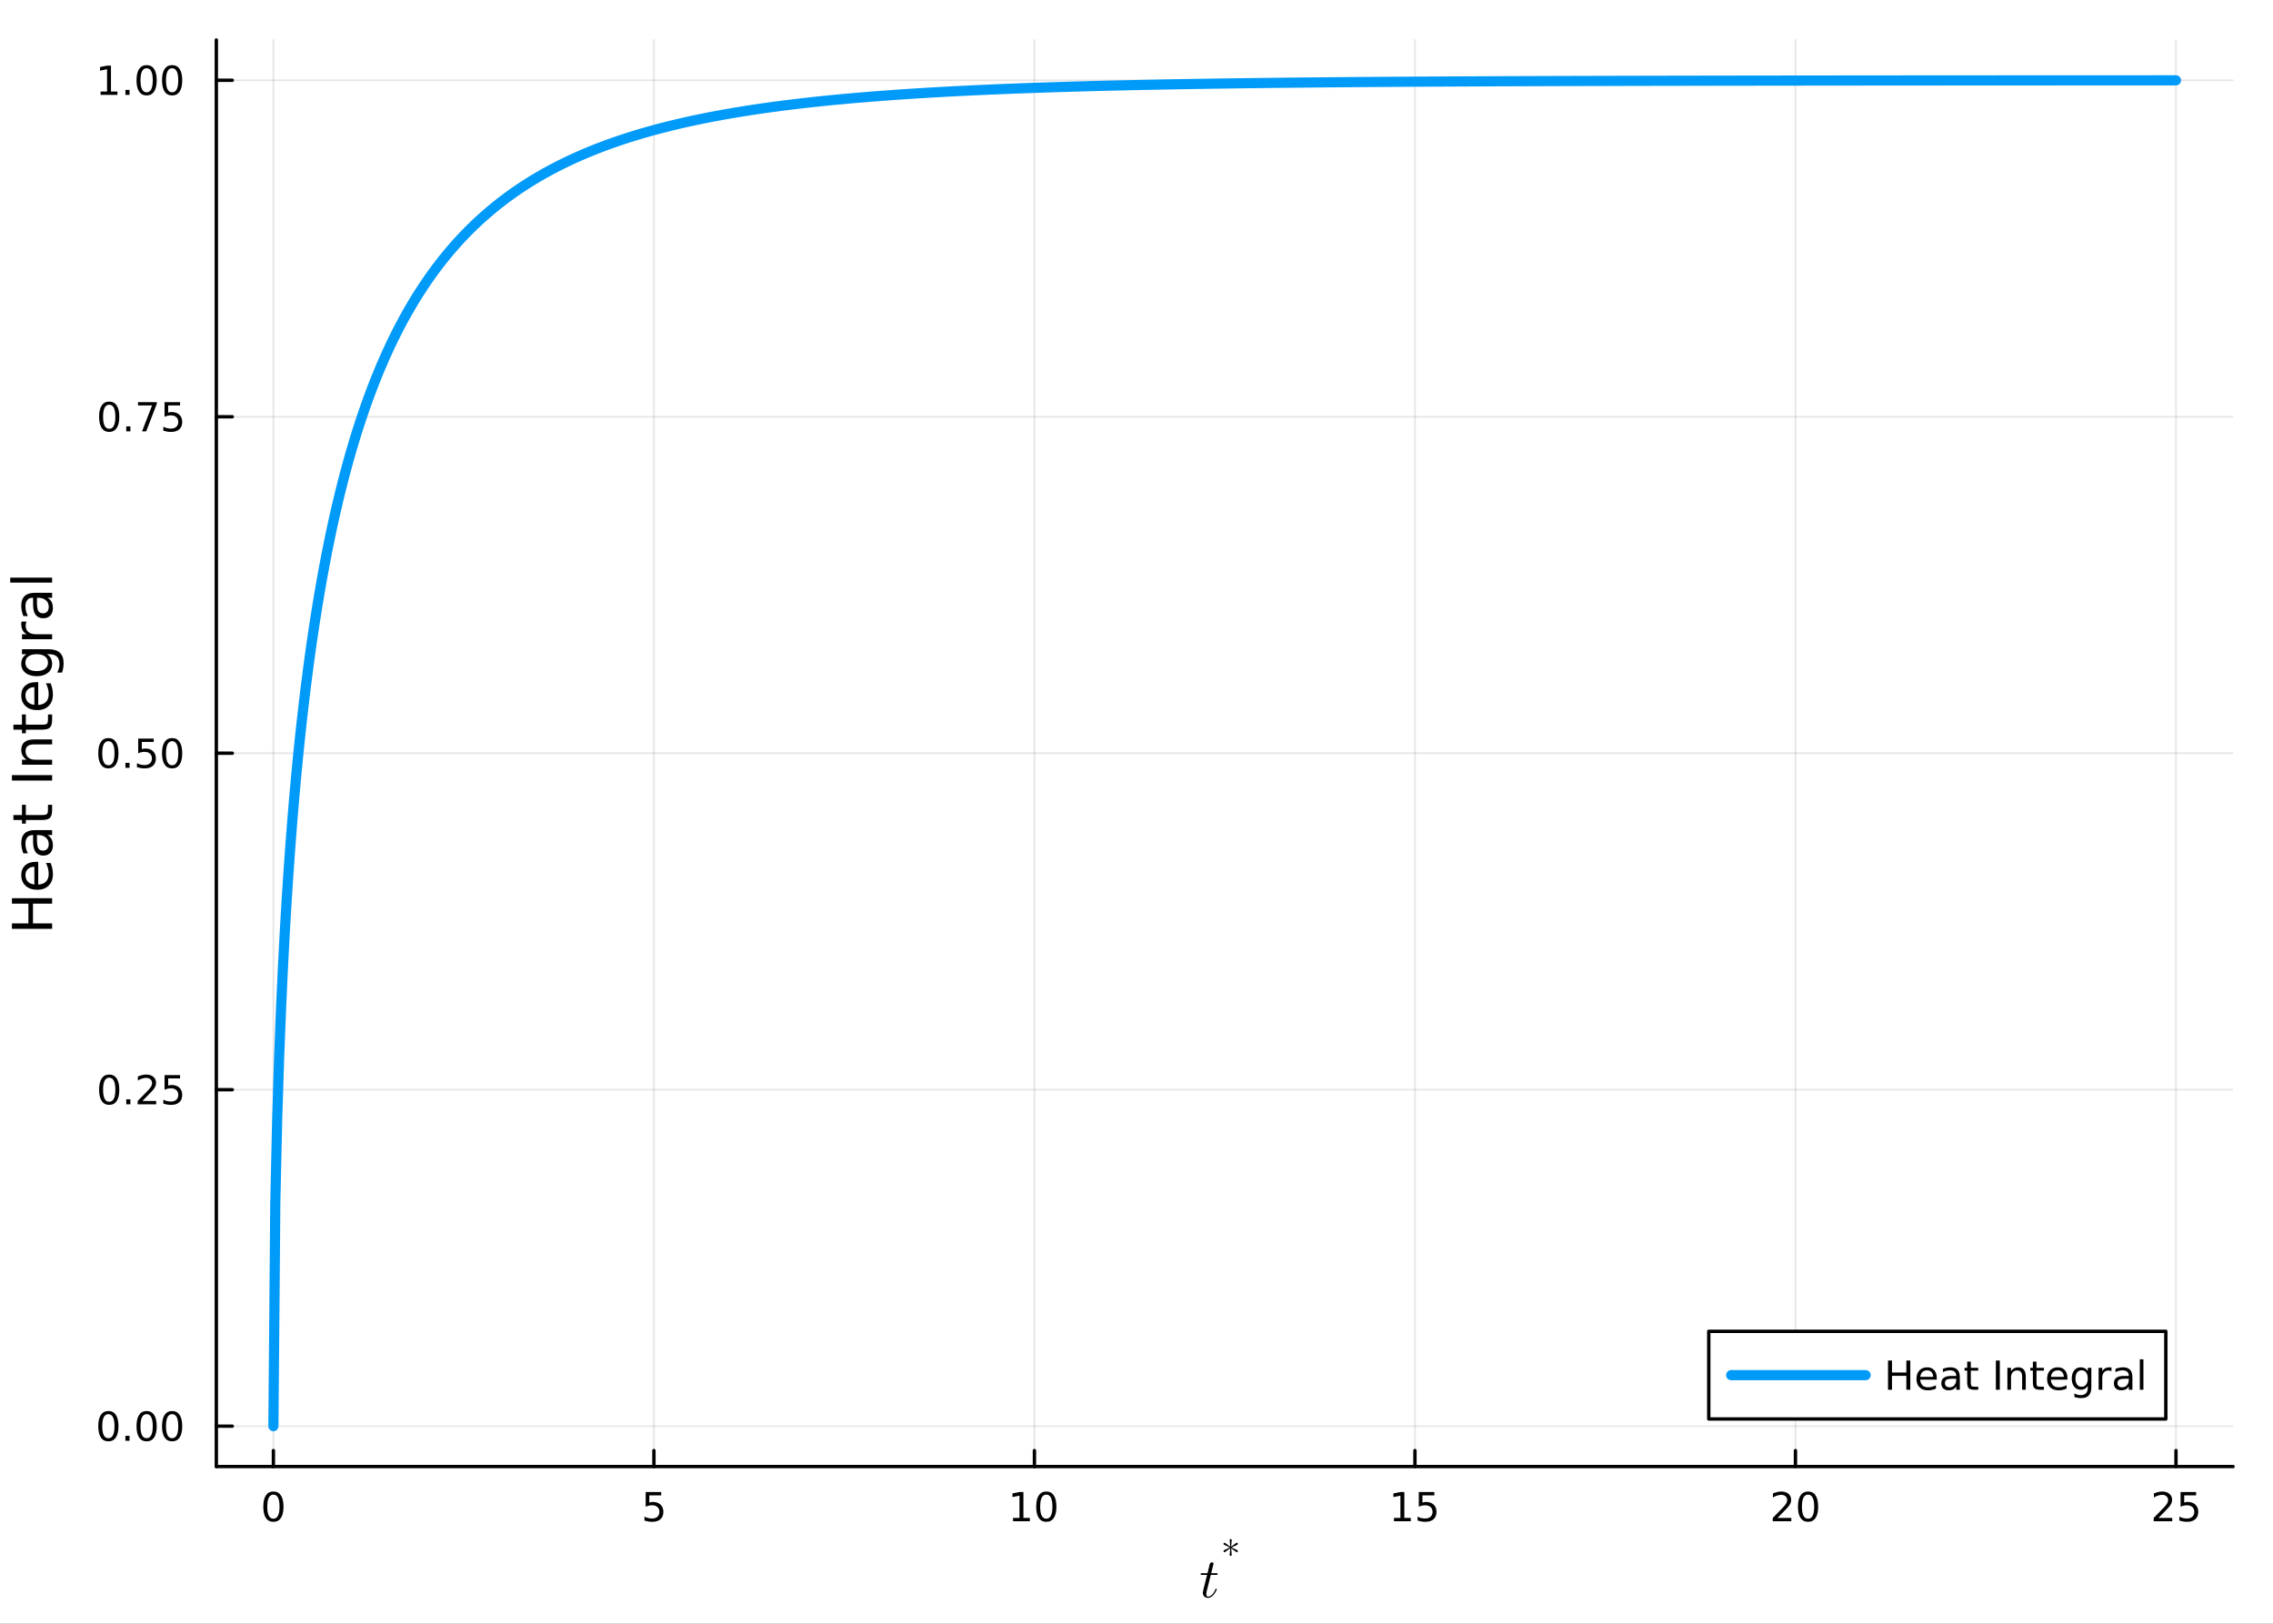 <?xml version="1.0" encoding="utf-8"?>
<svg xmlns="http://www.w3.org/2000/svg" xmlns:xlink="http://www.w3.org/1999/xlink" width="672" height="480" viewBox="0 0 2688 1920">
<rect x="0" y="0" width="2688" height="1920" fill="#333333" stroke="none"/>
<defs>
  <clipPath id="clip690">
    <rect x="0" y="0" width="2688" height="1920"/>
  </clipPath>
</defs>
<path clip-path="url(#clip690)" d="M0 1920 L2688 1920 L2688 0 L0 0  Z" fill="#ffffff" fill-rule="evenodd" fill-opacity="1"/>
<defs>
  <clipPath id="clip691">
    <rect x="537" y="0" width="1883" height="1883"/>
  </clipPath>
</defs>
<defs>
  <clipPath id="clip692">
    <rect x="256" y="127" width="2386" height="1596"/>
  </clipPath>
</defs>
<path clip-path="url(#clip690)" d="M255.816 1734.12 L2640.76 1734.12 L2640.76 47.244 L255.816 47.244  Z" fill="#ffffff" fill-rule="evenodd" fill-opacity="1"/>
<defs>
  <clipPath id="clip693">
    <rect x="255" y="47" width="2386" height="1688"/>
  </clipPath>
</defs>
<polyline clip-path="url(#clip693)" style="stroke:#000000; stroke-linecap:round; stroke-linejoin:round; stroke-width:2; stroke-opacity:0.1; fill:none" points="323.315,1734.12 323.315,47.244 "/>
<polyline clip-path="url(#clip693)" style="stroke:#000000; stroke-linecap:round; stroke-linejoin:round; stroke-width:2; stroke-opacity:0.1; fill:none" points="773.303,1734.12 773.303,47.244 "/>
<polyline clip-path="url(#clip693)" style="stroke:#000000; stroke-linecap:round; stroke-linejoin:round; stroke-width:2; stroke-opacity:0.1; fill:none" points="1223.29,1734.12 1223.29,47.244 "/>
<polyline clip-path="url(#clip693)" style="stroke:#000000; stroke-linecap:round; stroke-linejoin:round; stroke-width:2; stroke-opacity:0.1; fill:none" points="1673.28,1734.12 1673.28,47.244 "/>
<polyline clip-path="url(#clip693)" style="stroke:#000000; stroke-linecap:round; stroke-linejoin:round; stroke-width:2; stroke-opacity:0.1; fill:none" points="2123.27,1734.12 2123.27,47.244 "/>
<polyline clip-path="url(#clip693)" style="stroke:#000000; stroke-linecap:round; stroke-linejoin:round; stroke-width:2; stroke-opacity:0.1; fill:none" points="2573.26,1734.12 2573.26,47.244 "/>
<polyline clip-path="url(#clip690)" style="stroke:#000000; stroke-linecap:round; stroke-linejoin:round; stroke-width:4; stroke-opacity:1; fill:none" points="255.816,1734.12 2640.76,1734.12 "/>
<polyline clip-path="url(#clip690)" style="stroke:#000000; stroke-linecap:round; stroke-linejoin:round; stroke-width:4; stroke-opacity:1; fill:none" points="323.315,1734.12 323.315,1715.22 "/>
<polyline clip-path="url(#clip690)" style="stroke:#000000; stroke-linecap:round; stroke-linejoin:round; stroke-width:4; stroke-opacity:1; fill:none" points="773.303,1734.12 773.303,1715.22 "/>
<polyline clip-path="url(#clip690)" style="stroke:#000000; stroke-linecap:round; stroke-linejoin:round; stroke-width:4; stroke-opacity:1; fill:none" points="1223.29,1734.12 1223.29,1715.22 "/>
<polyline clip-path="url(#clip690)" style="stroke:#000000; stroke-linecap:round; stroke-linejoin:round; stroke-width:4; stroke-opacity:1; fill:none" points="1673.28,1734.12 1673.28,1715.22 "/>
<polyline clip-path="url(#clip690)" style="stroke:#000000; stroke-linecap:round; stroke-linejoin:round; stroke-width:4; stroke-opacity:1; fill:none" points="2123.27,1734.12 2123.27,1715.22 "/>
<polyline clip-path="url(#clip690)" style="stroke:#000000; stroke-linecap:round; stroke-linejoin:round; stroke-width:4; stroke-opacity:1; fill:none" points="2573.26,1734.12 2573.26,1715.22 "/>
<path clip-path="url(#clip690)" d="M323.315 1767.34 Q319.704 1767.34 317.875 1770.9 Q316.069 1774.45 316.069 1781.58 Q316.069 1788.68 317.875 1792.25 Q319.704 1795.79 323.315 1795.79 Q326.949 1795.79 328.754 1792.25 Q330.583 1788.68 330.583 1781.58 Q330.583 1774.45 328.754 1770.9 Q326.949 1767.34 323.315 1767.34 M323.315 1763.64 Q329.125 1763.64 332.18 1768.24 Q335.259 1772.83 335.259 1781.58 Q335.259 1790.3 332.18 1794.91 Q329.125 1799.49 323.315 1799.49 Q317.504 1799.49 314.426 1794.91 Q311.37 1790.3 311.37 1781.58 Q311.37 1772.83 314.426 1768.24 Q317.504 1763.64 323.315 1763.64 Z" fill="#000000" fill-rule="evenodd" fill-opacity="1" /><path clip-path="url(#clip690)" d="M763.581 1764.26 L781.937 1764.26 L781.937 1768.2 L767.863 1768.2 L767.863 1776.67 Q768.882 1776.32 769.9 1776.16 Q770.919 1775.97 771.937 1775.97 Q777.724 1775.97 781.104 1779.15 Q784.484 1782.32 784.484 1787.73 Q784.484 1793.31 781.012 1796.41 Q777.539 1799.49 771.22 1799.49 Q769.044 1799.49 766.775 1799.12 Q764.53 1798.75 762.123 1798.01 L762.123 1793.31 Q764.206 1794.45 766.428 1795 Q768.65 1795.56 771.127 1795.56 Q775.132 1795.56 777.47 1793.45 Q779.808 1791.34 779.808 1787.73 Q779.808 1784.12 777.47 1782.02 Q775.132 1779.91 771.127 1779.91 Q769.252 1779.91 767.377 1780.33 Q765.525 1780.74 763.581 1781.62 L763.581 1764.26 Z" fill="#000000" fill-rule="evenodd" fill-opacity="1" /><path clip-path="url(#clip690)" d="M1197.98 1794.89 L1205.62 1794.89 L1205.62 1768.52 L1197.31 1770.19 L1197.31 1765.93 L1205.57 1764.26 L1210.25 1764.26 L1210.25 1794.89 L1217.89 1794.89 L1217.89 1798.82 L1197.98 1798.82 L1197.98 1794.89 Z" fill="#000000" fill-rule="evenodd" fill-opacity="1" /><path clip-path="url(#clip690)" d="M1237.33 1767.34 Q1233.72 1767.34 1231.89 1770.9 Q1230.09 1774.45 1230.09 1781.58 Q1230.09 1788.68 1231.89 1792.25 Q1233.72 1795.79 1237.33 1795.79 Q1240.97 1795.79 1242.77 1792.25 Q1244.6 1788.68 1244.6 1781.58 Q1244.6 1774.45 1242.77 1770.9 Q1240.97 1767.34 1237.33 1767.34 M1237.33 1763.64 Q1243.14 1763.64 1246.2 1768.24 Q1249.28 1772.83 1249.28 1781.58 Q1249.28 1790.3 1246.2 1794.91 Q1243.14 1799.49 1237.33 1799.49 Q1231.52 1799.49 1228.44 1794.91 Q1225.39 1790.3 1225.39 1781.58 Q1225.39 1772.83 1228.44 1768.24 Q1231.52 1763.64 1237.33 1763.64 Z" fill="#000000" fill-rule="evenodd" fill-opacity="1" /><path clip-path="url(#clip690)" d="M1648.47 1794.89 L1656.1 1794.89 L1656.1 1768.52 L1647.79 1770.19 L1647.79 1765.93 L1656.06 1764.26 L1660.73 1764.26 L1660.73 1794.89 L1668.37 1794.89 L1668.37 1798.82 L1648.47 1798.82 L1648.47 1794.89 Z" fill="#000000" fill-rule="evenodd" fill-opacity="1" /><path clip-path="url(#clip690)" d="M1677.86 1764.26 L1696.22 1764.26 L1696.22 1768.2 L1682.15 1768.2 L1682.15 1776.67 Q1683.16 1776.32 1684.18 1776.16 Q1685.2 1775.97 1686.22 1775.97 Q1692.01 1775.97 1695.39 1779.15 Q1698.77 1782.32 1698.77 1787.73 Q1698.77 1793.31 1695.29 1796.41 Q1691.82 1799.49 1685.5 1799.49 Q1683.33 1799.49 1681.06 1799.12 Q1678.81 1798.75 1676.41 1798.01 L1676.41 1793.31 Q1678.49 1794.45 1680.71 1795 Q1682.93 1795.56 1685.41 1795.56 Q1689.41 1795.56 1691.75 1793.45 Q1694.09 1791.34 1694.09 1787.73 Q1694.09 1784.12 1691.75 1782.02 Q1689.41 1779.91 1685.41 1779.91 Q1683.53 1779.91 1681.66 1780.33 Q1679.81 1780.74 1677.86 1781.62 L1677.86 1764.26 Z" fill="#000000" fill-rule="evenodd" fill-opacity="1" /><path clip-path="url(#clip690)" d="M2102.04 1794.89 L2118.36 1794.89 L2118.36 1798.82 L2096.42 1798.82 L2096.42 1794.89 Q2099.08 1792.13 2103.66 1787.5 Q2108.27 1782.85 2109.45 1781.51 Q2111.7 1778.98 2112.57 1777.25 Q2113.48 1775.49 2113.48 1773.8 Q2113.48 1771.04 2111.53 1769.31 Q2109.61 1767.57 2106.51 1767.57 Q2104.31 1767.57 2101.86 1768.34 Q2099.43 1769.1 2096.65 1770.65 L2096.65 1765.93 Q2099.47 1764.79 2101.93 1764.21 Q2104.38 1763.64 2106.42 1763.64 Q2111.79 1763.64 2114.98 1766.32 Q2118.18 1769.01 2118.18 1773.5 Q2118.18 1775.63 2117.37 1777.55 Q2116.58 1779.45 2114.47 1782.04 Q2113.89 1782.71 2110.79 1785.93 Q2107.69 1789.12 2102.04 1794.89 Z" fill="#000000" fill-rule="evenodd" fill-opacity="1" /><path clip-path="url(#clip690)" d="M2138.18 1767.34 Q2134.57 1767.34 2132.74 1770.9 Q2130.93 1774.45 2130.93 1781.58 Q2130.93 1788.68 2132.74 1792.25 Q2134.57 1795.79 2138.18 1795.79 Q2141.81 1795.79 2143.62 1792.25 Q2145.44 1788.68 2145.44 1781.58 Q2145.44 1774.45 2143.62 1770.9 Q2141.81 1767.34 2138.18 1767.34 M2138.18 1763.64 Q2143.99 1763.64 2147.04 1768.24 Q2150.12 1772.83 2150.12 1781.58 Q2150.12 1790.3 2147.04 1794.91 Q2143.99 1799.49 2138.18 1799.49 Q2132.37 1799.49 2129.29 1794.91 Q2126.23 1790.3 2126.23 1781.58 Q2126.23 1772.83 2129.29 1768.24 Q2132.37 1763.64 2138.18 1763.64 Z" fill="#000000" fill-rule="evenodd" fill-opacity="1" /><path clip-path="url(#clip690)" d="M2552.53 1794.89 L2568.85 1794.89 L2568.85 1798.82 L2546.9 1798.82 L2546.9 1794.89 Q2549.57 1792.13 2554.15 1787.5 Q2558.76 1782.85 2559.94 1781.51 Q2562.18 1778.98 2563.06 1777.25 Q2563.96 1775.49 2563.96 1773.8 Q2563.96 1771.04 2562.02 1769.31 Q2560.1 1767.57 2557 1767.57 Q2554.8 1767.57 2552.34 1768.34 Q2549.91 1769.1 2547.14 1770.65 L2547.14 1765.93 Q2549.96 1764.79 2552.41 1764.21 Q2554.87 1763.64 2556.9 1763.64 Q2562.27 1763.64 2565.47 1766.32 Q2568.66 1769.01 2568.66 1773.5 Q2568.66 1775.63 2567.85 1777.55 Q2567.07 1779.45 2564.96 1782.04 Q2564.38 1782.71 2561.28 1785.93 Q2558.18 1789.12 2552.53 1794.89 Z" fill="#000000" fill-rule="evenodd" fill-opacity="1" /><path clip-path="url(#clip690)" d="M2578.71 1764.26 L2597.07 1764.26 L2597.07 1768.2 L2582.99 1768.2 L2582.99 1776.67 Q2584.01 1776.32 2585.03 1776.16 Q2586.05 1775.97 2587.07 1775.97 Q2592.85 1775.97 2596.23 1779.15 Q2599.61 1782.32 2599.61 1787.73 Q2599.61 1793.31 2596.14 1796.41 Q2592.67 1799.49 2586.35 1799.49 Q2584.17 1799.49 2581.9 1799.12 Q2579.66 1798.75 2577.25 1798.01 L2577.25 1793.31 Q2579.33 1794.45 2581.56 1795 Q2583.78 1795.56 2586.26 1795.56 Q2590.26 1795.56 2592.6 1793.45 Q2594.94 1791.34 2594.94 1787.73 Q2594.94 1784.12 2592.6 1782.02 Q2590.26 1779.91 2586.26 1779.91 Q2584.38 1779.91 2582.51 1780.33 Q2580.65 1780.74 2578.71 1781.62 L2578.71 1764.26 Z" fill="#000000" fill-rule="evenodd" fill-opacity="1" /><path clip-path="url(#clip690)" d="M1440.04 1860.95 Q1440.04 1861.85 1439.63 1862.08 Q1439.21 1862.27 1438.05 1862.27 L1431.86 1862.27 L1426.97 1881.73 Q1426.58 1883.43 1426.58 1884.88 Q1426.58 1886.49 1427.06 1887.2 Q1427.58 1887.91 1428.64 1887.91 Q1430.74 1887.91 1432.99 1886.01 Q1435.28 1884.11 1437.21 1879.47 Q1437.47 1878.86 1437.6 1878.73 Q1437.76 1878.57 1438.18 1878.57 Q1438.98 1878.57 1438.98 1879.21 Q1438.98 1879.44 1438.53 1880.47 Q1438.11 1881.5 1437.18 1883.01 Q1436.28 1884.53 1435.08 1885.94 Q1433.92 1887.36 1432.15 1888.39 Q1430.38 1889.39 1428.48 1889.39 Q1425.81 1889.39 1424.1 1887.68 Q1422.43 1885.98 1422.43 1883.3 Q1422.43 1882.43 1423.1 1879.66 Q1423.78 1876.86 1427.45 1862.27 L1421.62 1862.27 Q1420.82 1862.27 1420.49 1862.24 Q1420.2 1862.21 1419.98 1862.05 Q1419.79 1861.85 1419.79 1861.47 Q1419.79 1860.86 1420.04 1860.6 Q1420.3 1860.31 1420.62 1860.28 Q1420.98 1860.21 1421.78 1860.21 L1427.97 1860.21 L1430.54 1849.74 Q1430.8 1848.71 1431.44 1848.13 Q1432.12 1847.52 1432.51 1847.46 Q1432.89 1847.36 1433.18 1847.36 Q1434.05 1847.36 1434.57 1847.84 Q1435.08 1848.3 1435.08 1849.13 Q1435.08 1849.58 1432.38 1860.21 L1438.18 1860.21 Q1438.92 1860.21 1439.21 1860.24 Q1439.53 1860.28 1439.79 1860.44 Q1440.04 1860.6 1440.04 1860.95 Z" fill="#000000" fill-rule="evenodd" fill-opacity="1" /><path clip-path="url(#clip690)" d="M1446.88 1834.14 Q1446.88 1833.35 1447.94 1832.83 L1454.37 1829.79 L1447.85 1826.74 Q1446.88 1826.29 1446.88 1825.5 Q1446.88 1825.05 1447.24 1824.65 Q1447.63 1824.22 1448.12 1824.22 Q1448.48 1824.22 1449.14 1824.71 L1454.86 1828.86 Q1454.16 1821.24 1454.19 1821.02 Q1454.19 1820.56 1454.52 1820.23 Q1454.86 1819.87 1455.43 1819.87 Q1455.88 1819.87 1456.24 1820.2 Q1456.62 1820.52 1456.62 1821.02 L1455.94 1828.86 L1461.06 1825.07 Q1462.26 1824.19 1462.68 1824.22 Q1463.2 1824.22 1463.56 1824.62 Q1463.92 1825.03 1463.92 1825.5 Q1463.92 1826.29 1462.87 1826.79 L1456.44 1829.83 L1462.96 1832.9 Q1463.92 1833.35 1463.92 1834.14 Q1463.92 1834.59 1463.54 1835.02 Q1463.18 1835.42 1462.68 1835.42 Q1462.41 1835.42 1461.94 1835.15 Q1461.85 1835.11 1460.88 1834.38 Q1459.91 1833.66 1458.4 1832.56 Q1456.91 1831.45 1455.94 1830.75 Q1456.64 1838.37 1456.62 1838.6 Q1456.62 1839.05 1456.28 1839.41 Q1455.94 1839.77 1455.38 1839.77 Q1454.93 1839.77 1454.55 1839.46 Q1454.19 1839.12 1454.19 1838.6 L1454.86 1830.75 L1448.41 1835.42 Q1447.72 1835.42 1447.33 1835.08 Q1446.97 1834.72 1446.93 1834.52 Q1446.88 1834.32 1446.88 1834.14 Z" fill="#000000" fill-rule="evenodd" fill-opacity="1" /><polyline clip-path="url(#clip693)" style="stroke:#000000; stroke-linecap:round; stroke-linejoin:round; stroke-width:2; stroke-opacity:0.1; fill:none" points="255.816,1686.38 2640.76,1686.38 "/>
<polyline clip-path="url(#clip693)" style="stroke:#000000; stroke-linecap:round; stroke-linejoin:round; stroke-width:2; stroke-opacity:0.1; fill:none" points="255.816,1288.51 2640.76,1288.51 "/>
<polyline clip-path="url(#clip693)" style="stroke:#000000; stroke-linecap:round; stroke-linejoin:round; stroke-width:2; stroke-opacity:0.1; fill:none" points="255.816,890.642 2640.76,890.642 "/>
<polyline clip-path="url(#clip693)" style="stroke:#000000; stroke-linecap:round; stroke-linejoin:round; stroke-width:2; stroke-opacity:0.1; fill:none" points="255.816,492.776 2640.76,492.776 "/>
<polyline clip-path="url(#clip693)" style="stroke:#000000; stroke-linecap:round; stroke-linejoin:round; stroke-width:2; stroke-opacity:0.1; fill:none" points="255.816,94.909 2640.76,94.909 "/>
<polyline clip-path="url(#clip690)" style="stroke:#000000; stroke-linecap:round; stroke-linejoin:round; stroke-width:4; stroke-opacity:1; fill:none" points="255.816,1734.12 255.816,47.244 "/>
<polyline clip-path="url(#clip690)" style="stroke:#000000; stroke-linecap:round; stroke-linejoin:round; stroke-width:4; stroke-opacity:1; fill:none" points="255.816,1686.38 274.714,1686.38 "/>
<polyline clip-path="url(#clip690)" style="stroke:#000000; stroke-linecap:round; stroke-linejoin:round; stroke-width:4; stroke-opacity:1; fill:none" points="255.816,1288.51 274.714,1288.51 "/>
<polyline clip-path="url(#clip690)" style="stroke:#000000; stroke-linecap:round; stroke-linejoin:round; stroke-width:4; stroke-opacity:1; fill:none" points="255.816,890.642 274.714,890.642 "/>
<polyline clip-path="url(#clip690)" style="stroke:#000000; stroke-linecap:round; stroke-linejoin:round; stroke-width:4; stroke-opacity:1; fill:none" points="255.816,492.776 274.714,492.776 "/>
<polyline clip-path="url(#clip690)" style="stroke:#000000; stroke-linecap:round; stroke-linejoin:round; stroke-width:4; stroke-opacity:1; fill:none" points="255.816,94.909 274.714,94.909 "/>
<path clip-path="url(#clip690)" d="M128.159 1672.17 Q124.548 1672.17 122.719 1675.74 Q120.913 1679.28 120.913 1686.41 Q120.913 1693.52 122.719 1697.08 Q124.548 1700.62 128.159 1700.62 Q131.793 1700.62 133.599 1697.08 Q135.427 1693.52 135.427 1686.41 Q135.427 1679.28 133.599 1675.74 Q131.793 1672.17 128.159 1672.17 M128.159 1668.47 Q133.969 1668.47 137.025 1673.08 Q140.103 1677.66 140.103 1686.41 Q140.103 1695.14 137.025 1699.74 Q133.969 1704.33 128.159 1704.33 Q122.349 1704.33 119.27 1699.74 Q116.214 1695.14 116.214 1686.41 Q116.214 1677.66 119.27 1673.08 Q122.349 1668.47 128.159 1668.47 Z" fill="#000000" fill-rule="evenodd" fill-opacity="1" /><path clip-path="url(#clip690)" d="M148.321 1697.78 L153.205 1697.78 L153.205 1703.66 L148.321 1703.66 L148.321 1697.78 Z" fill="#000000" fill-rule="evenodd" fill-opacity="1" /><path clip-path="url(#clip690)" d="M173.39 1672.17 Q169.779 1672.17 167.95 1675.74 Q166.145 1679.28 166.145 1686.41 Q166.145 1693.52 167.95 1697.08 Q169.779 1700.62 173.39 1700.62 Q177.024 1700.62 178.83 1697.08 Q180.659 1693.52 180.659 1686.41 Q180.659 1679.28 178.83 1675.74 Q177.024 1672.17 173.39 1672.17 M173.39 1668.47 Q179.2 1668.47 182.256 1673.08 Q185.334 1677.66 185.334 1686.41 Q185.334 1695.14 182.256 1699.74 Q179.2 1704.33 173.39 1704.33 Q167.58 1704.33 164.501 1699.74 Q161.446 1695.14 161.446 1686.41 Q161.446 1677.66 164.501 1673.08 Q167.58 1668.47 173.39 1668.47 Z" fill="#000000" fill-rule="evenodd" fill-opacity="1" /><path clip-path="url(#clip690)" d="M203.552 1672.17 Q199.941 1672.17 198.112 1675.74 Q196.307 1679.28 196.307 1686.41 Q196.307 1693.52 198.112 1697.08 Q199.941 1700.62 203.552 1700.62 Q207.186 1700.62 208.992 1697.08 Q210.82 1693.52 210.82 1686.41 Q210.82 1679.28 208.992 1675.74 Q207.186 1672.17 203.552 1672.17 M203.552 1668.47 Q209.362 1668.47 212.418 1673.08 Q215.496 1677.66 215.496 1686.41 Q215.496 1695.14 212.418 1699.74 Q209.362 1704.33 203.552 1704.33 Q197.742 1704.33 194.663 1699.74 Q191.608 1695.14 191.608 1686.41 Q191.608 1677.66 194.663 1673.08 Q197.742 1668.47 203.552 1668.47 Z" fill="#000000" fill-rule="evenodd" fill-opacity="1" /><path clip-path="url(#clip690)" d="M129.154 1274.31 Q125.543 1274.31 123.714 1277.87 Q121.909 1281.41 121.909 1288.54 Q121.909 1295.65 123.714 1299.21 Q125.543 1302.76 129.154 1302.76 Q132.788 1302.76 134.594 1299.21 Q136.423 1295.65 136.423 1288.54 Q136.423 1281.41 134.594 1277.87 Q132.788 1274.31 129.154 1274.31 M129.154 1270.6 Q134.964 1270.6 138.02 1275.21 Q141.099 1279.79 141.099 1288.54 Q141.099 1297.27 138.02 1301.88 Q134.964 1306.46 129.154 1306.46 Q123.344 1306.46 120.265 1301.88 Q117.21 1297.27 117.21 1288.54 Q117.21 1279.79 120.265 1275.21 Q123.344 1270.6 129.154 1270.6 Z" fill="#000000" fill-rule="evenodd" fill-opacity="1" /><path clip-path="url(#clip690)" d="M149.316 1299.91 L154.2 1299.91 L154.2 1305.79 L149.316 1305.79 L149.316 1299.91 Z" fill="#000000" fill-rule="evenodd" fill-opacity="1" /><path clip-path="url(#clip690)" d="M168.413 1301.85 L184.733 1301.85 L184.733 1305.79 L162.788 1305.79 L162.788 1301.85 Q165.45 1299.1 170.034 1294.47 Q174.64 1289.82 175.821 1288.47 Q178.066 1285.95 178.946 1284.21 Q179.848 1282.46 179.848 1280.77 Q179.848 1278.01 177.904 1276.28 Q175.983 1274.54 172.881 1274.54 Q170.682 1274.54 168.228 1275.3 Q165.798 1276.07 163.02 1277.62 L163.02 1272.9 Q165.844 1271.76 168.297 1271.18 Q170.751 1270.6 172.788 1270.6 Q178.159 1270.6 181.353 1273.29 Q184.547 1275.97 184.547 1280.46 Q184.547 1282.59 183.737 1284.52 Q182.95 1286.41 180.844 1289.01 Q180.265 1289.68 177.163 1292.9 Q174.061 1296.09 168.413 1301.85 Z" fill="#000000" fill-rule="evenodd" fill-opacity="1" /><path clip-path="url(#clip690)" d="M194.594 1271.23 L212.95 1271.23 L212.95 1275.16 L198.876 1275.16 L198.876 1283.64 Q199.895 1283.29 200.913 1283.13 Q201.932 1282.94 202.95 1282.94 Q208.737 1282.94 212.117 1286.11 Q215.496 1289.28 215.496 1294.7 Q215.496 1300.28 212.024 1303.38 Q208.552 1306.46 202.233 1306.46 Q200.057 1306.46 197.788 1306.09 Q195.543 1305.72 193.135 1304.98 L193.135 1300.28 Q195.219 1301.41 197.441 1301.97 Q199.663 1302.52 202.14 1302.52 Q206.145 1302.52 208.482 1300.42 Q210.82 1298.31 210.82 1294.7 Q210.82 1291.09 208.482 1288.98 Q206.145 1286.88 202.14 1286.88 Q200.265 1286.88 198.39 1287.29 Q196.538 1287.71 194.594 1288.59 L194.594 1271.23 Z" fill="#000000" fill-rule="evenodd" fill-opacity="1" /><path clip-path="url(#clip690)" d="M128.159 876.441 Q124.548 876.441 122.719 880.006 Q120.913 883.547 120.913 890.677 Q120.913 897.783 122.719 901.348 Q124.548 904.89 128.159 904.89 Q131.793 904.89 133.599 901.348 Q135.427 897.783 135.427 890.677 Q135.427 883.547 133.599 880.006 Q131.793 876.441 128.159 876.441 M128.159 872.737 Q133.969 872.737 137.025 877.344 Q140.103 881.927 140.103 890.677 Q140.103 899.404 137.025 904.01 Q133.969 908.594 128.159 908.594 Q122.349 908.594 119.27 904.01 Q116.214 899.404 116.214 890.677 Q116.214 881.927 119.27 877.344 Q122.349 872.737 128.159 872.737 Z" fill="#000000" fill-rule="evenodd" fill-opacity="1" /><path clip-path="url(#clip690)" d="M148.321 902.043 L153.205 902.043 L153.205 907.922 L148.321 907.922 L148.321 902.043 Z" fill="#000000" fill-rule="evenodd" fill-opacity="1" /><path clip-path="url(#clip690)" d="M163.436 873.362 L181.793 873.362 L181.793 877.297 L167.719 877.297 L167.719 885.77 Q168.737 885.422 169.756 885.26 Q170.774 885.075 171.793 885.075 Q177.58 885.075 180.959 888.246 Q184.339 891.418 184.339 896.834 Q184.339 902.413 180.867 905.515 Q177.395 908.594 171.075 908.594 Q168.899 908.594 166.631 908.223 Q164.385 907.853 161.978 907.112 L161.978 902.413 Q164.061 903.547 166.284 904.103 Q168.506 904.658 170.983 904.658 Q174.987 904.658 177.325 902.552 Q179.663 900.445 179.663 896.834 Q179.663 893.223 177.325 891.117 Q174.987 889.01 170.983 889.01 Q169.108 889.01 167.233 889.427 Q165.381 889.844 163.436 890.723 L163.436 873.362 Z" fill="#000000" fill-rule="evenodd" fill-opacity="1" /><path clip-path="url(#clip690)" d="M203.552 876.441 Q199.941 876.441 198.112 880.006 Q196.307 883.547 196.307 890.677 Q196.307 897.783 198.112 901.348 Q199.941 904.89 203.552 904.89 Q207.186 904.89 208.992 901.348 Q210.82 897.783 210.82 890.677 Q210.82 883.547 208.992 880.006 Q207.186 876.441 203.552 876.441 M203.552 872.737 Q209.362 872.737 212.418 877.344 Q215.496 881.927 215.496 890.677 Q215.496 899.404 212.418 904.01 Q209.362 908.594 203.552 908.594 Q197.742 908.594 194.663 904.01 Q191.608 899.404 191.608 890.677 Q191.608 881.927 194.663 877.344 Q197.742 872.737 203.552 872.737 Z" fill="#000000" fill-rule="evenodd" fill-opacity="1" /><path clip-path="url(#clip690)" d="M129.154 478.574 Q125.543 478.574 123.714 482.139 Q121.909 485.681 121.909 492.81 Q121.909 499.917 123.714 503.482 Q125.543 507.023 129.154 507.023 Q132.788 507.023 134.594 503.482 Q136.423 499.917 136.423 492.81 Q136.423 485.681 134.594 482.139 Q132.788 478.574 129.154 478.574 M129.154 474.871 Q134.964 474.871 138.02 479.477 Q141.099 484.06 141.099 492.81 Q141.099 501.537 138.02 506.144 Q134.964 510.727 129.154 510.727 Q123.344 510.727 120.265 506.144 Q117.21 501.537 117.21 492.81 Q117.21 484.06 120.265 479.477 Q123.344 474.871 129.154 474.871 Z" fill="#000000" fill-rule="evenodd" fill-opacity="1" /><path clip-path="url(#clip690)" d="M149.316 504.176 L154.2 504.176 L154.2 510.056 L149.316 510.056 L149.316 504.176 Z" fill="#000000" fill-rule="evenodd" fill-opacity="1" /><path clip-path="url(#clip690)" d="M163.205 475.496 L185.427 475.496 L185.427 477.486 L172.881 510.056 L167.997 510.056 L179.802 479.431 L163.205 479.431 L163.205 475.496 Z" fill="#000000" fill-rule="evenodd" fill-opacity="1" /><path clip-path="url(#clip690)" d="M194.594 475.496 L212.95 475.496 L212.95 479.431 L198.876 479.431 L198.876 487.903 Q199.895 487.556 200.913 487.394 Q201.932 487.209 202.95 487.209 Q208.737 487.209 212.117 490.38 Q215.496 493.551 215.496 498.968 Q215.496 504.546 212.024 507.648 Q208.552 510.727 202.233 510.727 Q200.057 510.727 197.788 510.357 Q195.543 509.986 193.135 509.246 L193.135 504.546 Q195.219 505.681 197.441 506.236 Q199.663 506.792 202.14 506.792 Q206.145 506.792 208.482 504.685 Q210.82 502.579 210.82 498.968 Q210.82 495.357 208.482 493.25 Q206.145 491.144 202.14 491.144 Q200.265 491.144 198.39 491.56 Q196.538 491.977 194.594 492.857 L194.594 475.496 Z" fill="#000000" fill-rule="evenodd" fill-opacity="1" /><path clip-path="url(#clip690)" d="M118.969 108.254 L126.608 108.254 L126.608 81.888 L118.298 83.555 L118.298 79.296 L126.562 77.629 L131.238 77.629 L131.238 108.254 L138.876 108.254 L138.876 112.189 L118.969 112.189 L118.969 108.254 Z" fill="#000000" fill-rule="evenodd" fill-opacity="1" /><path clip-path="url(#clip690)" d="M148.321 106.31 L153.205 106.31 L153.205 112.189 L148.321 112.189 L148.321 106.31 Z" fill="#000000" fill-rule="evenodd" fill-opacity="1" /><path clip-path="url(#clip690)" d="M173.39 80.708 Q169.779 80.708 167.95 84.273 Q166.145 87.814 166.145 94.944 Q166.145 102.05 167.95 105.615 Q169.779 109.157 173.39 109.157 Q177.024 109.157 178.83 105.615 Q180.659 102.05 180.659 94.944 Q180.659 87.814 178.83 84.273 Q177.024 80.708 173.39 80.708 M173.39 77.004 Q179.2 77.004 182.256 81.611 Q185.334 86.194 185.334 94.944 Q185.334 103.671 182.256 108.277 Q179.2 112.86 173.39 112.86 Q167.58 112.86 164.501 108.277 Q161.446 103.671 161.446 94.944 Q161.446 86.194 164.501 81.611 Q167.58 77.004 173.39 77.004 Z" fill="#000000" fill-rule="evenodd" fill-opacity="1" /><path clip-path="url(#clip690)" d="M203.552 80.708 Q199.941 80.708 198.112 84.273 Q196.307 87.814 196.307 94.944 Q196.307 102.05 198.112 105.615 Q199.941 109.157 203.552 109.157 Q207.186 109.157 208.992 105.615 Q210.82 102.05 210.82 94.944 Q210.82 87.814 208.992 84.273 Q207.186 80.708 203.552 80.708 M203.552 77.004 Q209.362 77.004 212.418 81.611 Q215.496 86.194 215.496 94.944 Q215.496 103.671 212.418 108.277 Q209.362 112.86 203.552 112.86 Q197.742 112.86 194.663 108.277 Q191.608 103.671 191.608 94.944 Q191.608 86.194 194.663 81.611 Q197.742 77.004 203.552 77.004 Z" fill="#000000" fill-rule="evenodd" fill-opacity="1" /><path clip-path="url(#clip690)" d="M14.118 1098.31 L14.118 1091.88 L33.597 1091.88 L33.597 1068.52 L14.118 1068.52 L14.118 1062.09 L61.638 1062.09 L61.638 1068.52 L39.008 1068.52 L39.008 1091.88 L61.638 1091.88 L61.638 1098.31 L14.118 1098.31 Z" fill="#000000" fill-rule="evenodd" fill-opacity="1" /><path clip-path="url(#clip690)" d="M42.35 1019.06 L45.215 1019.06 L45.215 1045.99 Q51.262 1045.61 54.445 1042.36 Q57.596 1039.08 57.596 1033.26 Q57.596 1029.88 56.769 1026.73 Q55.941 1023.55 54.286 1020.43 L59.824 1020.43 Q61.161 1023.58 61.861 1026.89 Q62.562 1030.2 62.562 1033.61 Q62.562 1042.14 57.596 1047.13 Q52.631 1052.1 44.165 1052.1 Q35.412 1052.1 30.287 1047.39 Q25.131 1042.65 25.131 1034.63 Q25.131 1027.43 29.778 1023.26 Q34.393 1019.06 42.35 1019.06 M40.632 1024.92 Q35.825 1024.98 32.961 1027.62 Q30.096 1030.23 30.096 1034.56 Q30.096 1039.46 32.865 1042.42 Q35.635 1045.35 40.663 1045.8 L40.632 1024.92 Z" fill="#000000" fill-rule="evenodd" fill-opacity="1" /><path clip-path="url(#clip690)" d="M43.719 993.248 Q43.719 1000.35 45.342 1003.08 Q46.965 1005.82 50.88 1005.82 Q54 1005.82 55.846 1003.78 Q57.66 1001.71 57.66 998.181 Q57.66 993.312 54.222 990.383 Q50.753 987.423 45.024 987.423 L43.719 987.423 L43.719 993.248 M41.3 981.567 L61.638 981.567 L61.638 987.423 L56.228 987.423 Q59.474 989.429 61.034 992.42 Q62.562 995.412 62.562 999.741 Q62.562 1005.22 59.506 1008.46 Q56.419 1011.68 51.262 1011.68 Q45.247 1011.68 42.191 1007.67 Q39.136 1003.62 39.136 995.635 L39.136 987.423 L38.563 987.423 Q34.52 987.423 32.324 990.097 Q30.096 992.739 30.096 997.545 Q30.096 1000.6 30.828 1003.5 Q31.561 1006.39 33.025 1009.07 L27.614 1009.07 Q26.372 1005.85 25.768 1002.83 Q25.131 999.805 25.131 996.94 Q25.131 989.206 29.142 985.386 Q33.152 981.567 41.3 981.567 Z" fill="#000000" fill-rule="evenodd" fill-opacity="1" /><path clip-path="url(#clip690)" d="M15.869 963.711 L25.991 963.711 L25.991 951.648 L30.542 951.648 L30.542 963.711 L49.894 963.711 Q54.254 963.711 55.495 962.533 Q56.737 961.324 56.737 957.664 L56.737 951.648 L61.638 951.648 L61.638 957.664 Q61.638 964.443 59.124 967.021 Q56.578 969.599 49.894 969.599 L30.542 969.599 L30.542 973.896 L25.991 973.896 L25.991 969.599 L15.869 969.599 L15.869 963.711 Z" fill="#000000" fill-rule="evenodd" fill-opacity="1" /><path clip-path="url(#clip690)" d="M14.118 922.971 L14.118 916.541 L61.638 916.541 L61.638 922.971 L14.118 922.971 Z" fill="#000000" fill-rule="evenodd" fill-opacity="1" /><path clip-path="url(#clip690)" d="M40.122 874.368 L61.638 874.368 L61.638 880.225 L40.313 880.225 Q35.253 880.225 32.738 882.198 Q30.224 884.172 30.224 888.118 Q30.224 892.861 33.247 895.598 Q36.271 898.335 41.491 898.335 L61.638 898.335 L61.638 904.224 L25.991 904.224 L25.991 898.335 L31.529 898.335 Q28.314 896.235 26.723 893.402 Q25.131 890.537 25.131 886.813 Q25.131 880.67 28.951 877.519 Q32.738 874.368 40.122 874.368 Z" fill="#000000" fill-rule="evenodd" fill-opacity="1" /><path clip-path="url(#clip690)" d="M15.869 856.895 L25.991 856.895 L25.991 844.832 L30.542 844.832 L30.542 856.895 L49.894 856.895 Q54.254 856.895 55.495 855.717 Q56.737 854.507 56.737 850.847 L56.737 844.832 L61.638 844.832 L61.638 850.847 Q61.638 857.627 59.124 860.205 Q56.578 862.783 49.894 862.783 L30.542 862.783 L30.542 867.08 L25.991 867.08 L25.991 862.783 L15.869 862.783 L15.869 856.895 Z" fill="#000000" fill-rule="evenodd" fill-opacity="1" /><path clip-path="url(#clip690)" d="M42.35 806.637 L45.215 806.637 L45.215 833.564 Q51.262 833.182 54.445 829.936 Q57.596 826.657 57.596 820.833 Q57.596 817.459 56.769 814.308 Q55.941 811.125 54.286 808.006 L59.824 808.006 Q61.161 811.157 61.861 814.467 Q62.562 817.777 62.562 821.183 Q62.562 829.713 57.596 834.71 Q52.631 839.675 44.165 839.675 Q35.412 839.675 30.287 834.965 Q25.131 830.222 25.131 822.201 Q25.131 815.008 29.778 810.839 Q34.393 806.637 42.35 806.637 M40.632 812.494 Q35.825 812.557 32.961 815.199 Q30.096 817.809 30.096 822.138 Q30.096 827.039 32.865 829.999 Q35.635 832.928 40.663 833.373 L40.632 812.494 Z" fill="#000000" fill-rule="evenodd" fill-opacity="1" /><path clip-path="url(#clip690)" d="M43.401 773.567 Q37.035 773.567 33.534 776.209 Q30.033 778.819 30.033 783.562 Q30.033 788.272 33.534 790.914 Q37.035 793.524 43.401 793.524 Q49.735 793.524 53.236 790.914 Q56.737 788.272 56.737 783.562 Q56.737 778.819 53.236 776.209 Q49.735 773.567 43.401 773.567 M57.214 767.711 Q66.317 767.711 70.741 771.753 Q75.197 775.795 75.197 784.135 Q75.197 787.222 74.72 789.959 Q74.274 792.696 73.32 795.275 L67.622 795.275 Q69.023 792.696 69.691 790.182 Q70.359 787.667 70.359 785.058 Q70.359 779.297 67.336 776.432 Q64.344 773.567 58.265 773.567 L55.368 773.567 Q58.519 775.382 60.079 778.214 Q61.638 781.047 61.638 784.994 Q61.638 791.551 56.641 795.561 Q51.644 799.571 43.401 799.571 Q35.125 799.571 30.128 795.561 Q25.131 791.551 25.131 784.994 Q25.131 781.047 26.691 778.214 Q28.25 775.382 31.401 773.567 L25.991 773.567 L25.991 767.711 L57.214 767.711 Z" fill="#000000" fill-rule="evenodd" fill-opacity="1" /><path clip-path="url(#clip690)" d="M31.465 734.991 Q30.892 735.978 30.637 737.156 Q30.351 738.301 30.351 739.702 Q30.351 744.667 33.597 747.341 Q36.812 749.983 42.86 749.983 L61.638 749.983 L61.638 755.871 L25.991 755.871 L25.991 749.983 L31.529 749.983 Q28.282 748.136 26.723 745.176 Q25.131 742.216 25.131 737.983 Q25.131 737.378 25.227 736.646 Q25.29 735.914 25.449 735.023 L31.465 734.991 Z" fill="#000000" fill-rule="evenodd" fill-opacity="1" /><path clip-path="url(#clip690)" d="M43.719 712.648 Q43.719 719.745 45.342 722.483 Q46.965 725.22 50.88 725.22 Q54 725.22 55.846 723.183 Q57.66 721.114 57.66 717.581 Q57.66 712.711 54.222 709.783 Q50.753 706.823 45.024 706.823 L43.719 706.823 L43.719 712.648 M41.3 700.967 L61.638 700.967 L61.638 706.823 L56.228 706.823 Q59.474 708.828 61.034 711.82 Q62.562 714.812 62.562 719.141 Q62.562 724.615 59.506 727.862 Q56.419 731.076 51.262 731.076 Q45.247 731.076 42.191 727.066 Q39.136 723.024 39.136 715.035 L39.136 706.823 L38.563 706.823 Q34.52 706.823 32.324 709.497 Q30.096 712.138 30.096 716.944 Q30.096 720 30.828 722.896 Q31.561 725.793 33.025 728.466 L27.614 728.466 Q26.372 725.252 25.768 722.228 Q25.131 719.204 25.131 716.34 Q25.131 708.605 29.142 704.786 Q33.152 700.967 41.3 700.967 Z" fill="#000000" fill-rule="evenodd" fill-opacity="1" /><path clip-path="url(#clip690)" d="M12.113 688.904 L12.113 683.047 L61.638 683.047 L61.638 688.904 L12.113 688.904 Z" fill="#000000" fill-rule="evenodd" fill-opacity="1" /><polyline clip-path="url(#clip693)" style="stroke:#009af9; stroke-linecap:round; stroke-linejoin:round; stroke-width:12; stroke-opacity:1; fill:none" points="323.315,1686.38 325.567,1421.62 327.819,1322.78 330.071,1251 332.323,1193.14 334.576,1144.12 336.828,1101.33 339.08,1063.24 341.332,1028.84 343.584,997.45 345.837,968.552 348.089,941.77 350.341,916.811 352.593,893.44 354.845,871.468 357.098,850.741 359.35,831.129 361.602,812.521 363.854,794.826 366.106,777.963 368.359,761.862 370.611,746.462 372.863,731.71 375.115,717.557 377.367,703.963 379.619,690.889 381.872,678.301 384.124,666.169 386.376,654.464 388.628,643.162 390.88,632.24 393.133,621.675 395.385,611.45 397.637,601.546 399.889,591.947 402.141,582.638 404.394,573.604 406.646,564.833 408.898,556.312 411.15,548.03 413.402,539.977 415.655,532.143 417.907,524.518 420.159,517.093 422.411,509.861 424.663,502.814 426.916,495.944 429.168,489.245 431.42,482.711 433.672,476.334 435.924,470.11 438.177,464.033 440.429,458.098 442.681,452.3 444.933,446.633 447.185,441.095 449.438,435.679 451.69,430.384 453.942,425.203 456.194,420.135 458.446,415.175 460.699,410.32 462.951,405.567 465.203,400.912 467.455,396.353 469.707,391.887 471.959,387.512 474.212,383.224 476.464,379.021 478.716,374.901 480.968,370.862 483.22,366.901 485.473,363.015 487.725,359.204 489.977,355.466 492.229,351.797 494.481,348.197 496.734,344.663 498.986,341.194 501.238,337.789 503.49,334.445 505.742,331.162 507.995,327.937 510.247,324.769 512.499,321.658 514.751,318.601 517.003,315.597 519.256,312.645 521.508,309.744 523.76,306.892 526.012,304.089 528.264,301.334 530.517,298.624 532.769,295.96 535.021,293.341 537.273,290.764 539.525,288.23 541.778,285.737 544.03,283.285 546.282,280.872 548.534,278.498 550.786,276.163 553.039,273.864 555.291,271.602 557.543,269.375 559.795,267.184 562.047,265.026 564.299,262.903 566.552,260.812 568.804,258.753 571.056,256.726 573.308,254.729 575.56,252.763 577.813,250.827 580.065,248.92 582.317,247.042 584.569,245.191 586.821,243.368 589.074,241.573 591.326,239.803 593.578,238.06 595.83,236.342 598.082,234.649 600.335,232.98 602.587,231.336 604.839,229.716 607.091,228.118 609.343,226.544 611.596,224.992 613.848,223.462 616.1,221.953 618.352,220.466 620.604,219 622.857,217.554 625.109,216.129 627.361,214.723 629.613,213.336 631.865,211.969 634.118,210.621 636.37,209.291 638.622,207.979 640.874,206.685 643.126,205.409 645.379,204.149 647.631,202.907 649.883,201.682 652.135,200.473 654.387,199.28 656.639,198.103 658.892,196.942 661.144,195.796 663.396,194.665 665.648,193.549 667.9,192.447 670.153,191.36 672.405,190.288 674.657,189.229 676.909,188.184 679.161,187.152 681.414,186.134 683.666,185.129 685.918,184.137 688.17,183.157 690.422,182.19 692.675,181.235 694.927,180.293 697.179,179.362 699.431,178.443 701.683,177.536 703.936,176.64 706.188,175.755 708.44,174.881 710.692,174.018 712.944,173.166 715.197,172.325 717.449,171.494 719.701,170.673 721.953,169.863 724.205,169.062 726.458,168.271 728.71,167.49 730.962,166.718 733.214,165.956 735.466,165.203 737.719,164.459 739.971,163.724 742.223,162.998 744.475,162.281 746.727,161.572 748.98,160.872 751.232,160.18 753.484,159.497 755.736,158.821 757.988,158.154 760.24,157.495 762.493,156.843 764.745,156.199 766.997,155.563 769.249,154.934 771.501,154.313 773.754,153.699 776.006,153.092 778.258,152.492 780.51,151.899 782.762,151.313 785.015,150.734 787.267,150.161 789.519,149.595 791.771,149.036 794.023,148.483 796.276,147.937 798.528,147.397 800.78,146.862 803.032,146.335 805.284,145.813 807.537,145.297 809.789,144.787 812.041,144.282 814.293,143.784 816.545,143.291 818.798,142.803 821.05,142.321 823.302,141.845 825.554,141.374 827.806,140.908 830.059,140.447 832.311,139.992 834.563,139.542 836.815,139.096 839.067,138.656 841.32,138.22 843.572,137.79 845.824,137.364 848.076,136.943 850.328,136.526 852.58,136.114 854.833,135.707 857.085,135.304 859.337,134.905 861.589,134.511 863.841,134.121 866.094,133.735 868.346,133.354 870.598,132.977 872.85,132.604 875.102,132.235 877.355,131.869 879.607,131.508 881.859,131.151 884.111,130.798 886.363,130.448 888.616,130.102 890.868,129.76 893.12,129.422 895.372,129.087 897.624,128.755 899.877,128.428 902.129,128.104 904.381,127.783 906.633,127.465 908.885,127.151 911.138,126.841 913.39,126.533 915.642,126.229 917.894,125.928 920.146,125.631 922.399,125.336 924.651,125.045 926.903,124.756 929.155,124.471 931.407,124.188 933.66,123.909 935.912,123.632 938.164,123.359 940.416,123.088 942.668,122.82 944.92,122.555 947.173,122.292 949.425,122.033 951.677,121.776 953.929,121.521 956.181,121.27 958.434,121.021 960.686,120.774 962.938,120.53 965.19,120.289 967.442,120.05 969.695,119.813 971.947,119.579 974.199,119.347 976.451,119.118 978.703,118.891 980.956,118.666 983.208,118.444 985.46,118.223 987.712,118.005 989.964,117.79 992.217,117.576 994.469,117.365 996.721,117.156 998.973,116.949 1001.23,116.744 1003.48,116.541 1005.73,116.34 1007.98,116.141 1010.23,115.944 1012.49,115.749 1014.74,115.556 1016.99,115.365 1019.24,115.176 1021.5,114.989 1023.75,114.804 1026,114.62 1028.25,114.439 1030.5,114.259 1032.76,114.081 1035.01,113.904 1037.26,113.73 1039.51,113.557 1041.76,113.386 1044.02,113.217 1046.27,113.049 1048.52,112.883 1050.77,112.718 1053.03,112.556 1055.28,112.394 1057.53,112.235 1059.78,112.077 1062.03,111.92 1064.29,111.765 1066.54,111.612 1068.79,111.46 1071.04,111.31 1073.3,111.161 1075.55,111.013 1077.8,110.867 1080.05,110.723 1082.3,110.579 1084.56,110.437 1086.81,110.297 1089.06,110.158 1091.31,110.02 1093.57,109.884 1095.82,109.749 1098.07,109.615 1100.32,109.482 1102.57,109.351 1104.83,109.221 1107.08,109.093 1109.33,108.965 1111.58,108.839 1113.84,108.714 1116.09,108.59 1118.34,108.468 1120.59,108.346 1122.84,108.226 1125.1,108.107 1127.35,107.989 1129.6,107.872 1131.85,107.756 1134.1,107.642 1136.36,107.528 1138.61,107.416 1140.86,107.304 1143.11,107.194 1145.37,107.085 1147.62,106.976 1149.87,106.869 1152.12,106.763 1154.37,106.658 1156.63,106.554 1158.88,106.45 1161.13,106.348 1163.38,106.247 1165.64,106.147 1167.89,106.047 1170.14,105.949 1172.39,105.851 1174.64,105.755 1176.9,105.659 1179.15,105.564 1181.4,105.47 1183.65,105.377 1185.91,105.285 1188.16,105.194 1190.41,105.104 1192.66,105.014 1194.91,104.925 1197.17,104.837 1199.42,104.75 1201.67,104.664 1203.92,104.579 1206.18,104.494 1208.43,104.41 1210.68,104.327 1212.93,104.245 1215.18,104.163 1217.44,104.082 1219.69,104.002 1221.94,103.923 1224.19,103.844 1226.44,103.766 1228.7,103.689 1230.95,103.613 1233.2,103.537 1235.45,103.462 1237.71,103.388 1239.96,103.314 1242.21,103.241 1244.46,103.169 1246.71,103.097 1248.97,103.026 1251.22,102.956 1253.47,102.886 1255.72,102.817 1257.98,102.749 1260.23,102.681 1262.48,102.614 1264.73,102.547 1266.98,102.481 1269.24,102.416 1271.49,102.351 1273.74,102.287 1275.99,102.224 1278.25,102.161 1280.5,102.098 1282.75,102.036 1285,101.975 1287.25,101.914 1289.51,101.854 1291.76,101.795 1294.01,101.735 1296.26,101.677 1298.52,101.619 1300.77,101.561 1303.02,101.504 1305.27,101.448 1307.52,101.392 1309.78,101.337 1312.03,101.282 1314.28,101.227 1316.53,101.173 1318.78,101.12 1321.04,101.067 1323.29,101.014 1325.54,100.962 1327.79,100.911 1330.05,100.859 1332.3,100.809 1334.55,100.759 1336.8,100.709 1339.05,100.66 1341.31,100.611 1343.56,100.562 1345.81,100.514 1348.06,100.467 1350.32,100.42 1352.57,100.373 1354.82,100.327 1357.07,100.281 1359.32,100.235 1361.58,100.19 1363.83,100.145 1366.08,100.101 1368.33,100.057 1370.59,100.014 1372.84,99.971 1375.09,99.928 1377.34,99.885 1379.59,99.844 1381.85,99.802 1384.1,99.761 1386.35,99.72 1388.6,99.679 1390.86,99.639 1393.11,99.599 1395.36,99.56 1397.61,99.521 1399.86,99.482 1402.12,99.444 1404.37,99.406 1406.62,99.368 1408.87,99.331 1411.12,99.293 1413.38,99.257 1415.63,99.22 1417.88,99.184 1420.13,99.148 1422.39,99.113 1424.64,99.078 1426.89,99.043 1429.14,99.008 1431.39,98.974 1433.65,98.94 1435.9,98.906 1438.15,98.873 1440.4,98.84 1442.66,98.807 1444.91,98.775 1447.16,98.743 1449.41,98.711 1451.66,98.679 1453.92,98.648 1456.17,98.617 1458.42,98.586 1460.67,98.555 1462.93,98.525 1465.18,98.495 1467.43,98.465 1469.68,98.436 1471.93,98.406 1474.19,98.377 1476.44,98.349 1478.69,98.32 1480.94,98.292 1483.2,98.264 1485.45,98.236 1487.7,98.208 1489.95,98.181 1492.2,98.154 1494.46,98.127 1496.71,98.101 1498.96,98.074 1501.21,98.048 1503.46,98.022 1505.72,97.996 1507.97,97.971 1510.22,97.946 1512.47,97.921 1514.73,97.896 1516.98,97.871 1519.23,97.847 1521.48,97.823 1523.73,97.799 1525.99,97.775 1528.24,97.751 1530.49,97.728 1532.74,97.705 1535,97.682 1537.25,97.659 1539.5,97.637 1541.75,97.614 1544,97.592 1546.26,97.57 1548.51,97.548 1550.76,97.527 1553.01,97.505 1555.27,97.484 1557.52,97.463 1559.77,97.442 1562.02,97.421 1564.27,97.401 1566.53,97.38 1568.78,97.36 1571.03,97.34 1573.28,97.32 1575.54,97.301 1577.79,97.281 1580.04,97.262 1582.29,97.243 1584.54,97.224 1586.8,97.205 1589.05,97.186 1591.3,97.168 1593.55,97.149 1595.8,97.131 1598.06,97.113 1600.31,97.095 1602.56,97.077 1604.81,97.059 1607.07,97.042 1609.32,97.025 1611.57,97.007 1613.82,96.99 1616.07,96.974 1618.33,96.957 1620.58,96.94 1622.83,96.924 1625.08,96.907 1627.34,96.891 1629.59,96.875 1631.84,96.859 1634.09,96.844 1636.34,96.828 1638.6,96.812 1640.85,96.797 1643.1,96.782 1645.35,96.767 1647.61,96.752 1649.86,96.737 1652.11,96.722 1654.36,96.707 1656.61,96.693 1658.87,96.678 1661.12,96.664 1663.37,96.65 1665.62,96.636 1667.88,96.622 1670.13,96.608 1672.38,96.594 1674.63,96.581 1676.88,96.567 1679.14,96.554 1681.39,96.541 1683.64,96.528 1685.89,96.515 1688.14,96.502 1690.4,96.489 1692.65,96.476 1694.9,96.464 1697.15,96.451 1699.41,96.439 1701.66,96.427 1703.91,96.415 1706.16,96.403 1708.41,96.391 1710.67,96.379 1712.92,96.367 1715.17,96.355 1717.42,96.344 1719.68,96.332 1721.93,96.321 1724.18,96.309 1726.43,96.298 1728.68,96.287 1730.94,96.276 1733.19,96.265 1735.44,96.254 1737.69,96.244 1739.95,96.233 1742.2,96.222 1744.45,96.212 1746.7,96.202 1748.95,96.191 1751.21,96.181 1753.46,96.171 1755.71,96.161 1757.96,96.151 1760.22,96.141 1762.47,96.131 1764.72,96.121 1766.97,96.112 1769.22,96.102 1771.48,96.093 1773.73,96.083 1775.98,96.074 1778.23,96.065 1780.48,96.056 1782.74,96.046 1784.99,96.037 1787.24,96.028 1789.49,96.02 1791.75,96.011 1794,96.002 1796.25,95.993 1798.5,95.985 1800.75,95.976 1803.01,95.968 1805.26,95.959 1807.51,95.951 1809.76,95.943 1812.02,95.935 1814.27,95.927 1816.52,95.918 1818.77,95.91 1821.02,95.903 1823.28,95.895 1825.53,95.887 1827.78,95.879 1830.03,95.872 1832.29,95.864 1834.54,95.856 1836.79,95.849 1839.04,95.841 1841.29,95.834 1843.55,95.827 1845.8,95.82 1848.05,95.812 1850.3,95.805 1852.56,95.798 1854.81,95.791 1857.06,95.784 1859.31,95.777 1861.56,95.771 1863.82,95.764 1866.07,95.757 1868.32,95.75 1870.57,95.744 1872.82,95.737 1875.08,95.731 1877.33,95.724 1879.58,95.718 1881.83,95.712 1884.09,95.705 1886.34,95.699 1888.59,95.693 1890.84,95.687 1893.09,95.68 1895.35,95.674 1897.6,95.668 1899.85,95.662 1902.1,95.657 1904.36,95.651 1906.61,95.645 1908.86,95.639 1911.11,95.633 1913.36,95.628 1915.62,95.622 1917.87,95.617 1920.12,95.611 1922.37,95.606 1924.63,95.6 1926.88,95.595 1929.13,95.589 1931.38,95.584 1933.63,95.579 1935.89,95.573 1938.14,95.568 1940.39,95.563 1942.64,95.558 1944.9,95.553 1947.15,95.548 1949.4,95.543 1951.65,95.538 1953.9,95.533 1956.16,95.528 1958.41,95.523 1960.66,95.519 1962.91,95.514 1965.16,95.509 1967.42,95.505 1969.67,95.5 1971.92,95.495 1974.17,95.491 1976.43,95.486 1978.68,95.482 1980.93,95.477 1983.18,95.473 1985.43,95.469 1987.69,95.464 1989.94,95.46 1992.19,95.456 1994.44,95.451 1996.7,95.447 1998.95,95.443 2001.2,95.439 2003.45,95.435 2005.7,95.431 2007.96,95.427 2010.21,95.423 2012.46,95.419 2014.71,95.415 2016.97,95.411 2019.22,95.407 2021.47,95.403 2023.72,95.399 2025.97,95.395 2028.23,95.392 2030.48,95.388 2032.73,95.384 2034.98,95.38 2037.24,95.377 2039.49,95.373 2041.74,95.37 2043.99,95.366 2046.24,95.362 2048.5,95.359 2050.75,95.356 2053,95.352 2055.25,95.349 2057.5,95.345 2059.76,95.342 2062.01,95.339 2064.26,95.335 2066.51,95.332 2068.77,95.329 2071.02,95.326 2073.27,95.322 2075.52,95.319 2077.77,95.316 2080.03,95.313 2082.28,95.31 2084.53,95.307 2086.78,95.304 2089.04,95.3 2091.29,95.297 2093.54,95.294 2095.79,95.292 2098.04,95.289 2100.3,95.286 2102.55,95.283 2104.8,95.28 2107.05,95.277 2109.31,95.274 2111.56,95.271 2113.81,95.269 2116.06,95.266 2118.31,95.263 2120.57,95.26 2122.82,95.258 2125.07,95.255 2127.32,95.252 2129.58,95.25 2131.83,95.247 2134.08,95.245 2136.33,95.242 2138.58,95.239 2140.84,95.237 2143.09,95.234 2145.34,95.232 2147.59,95.229 2149.84,95.227 2152.1,95.225 2154.35,95.222 2156.6,95.22 2158.85,95.217 2161.11,95.215 2163.36,95.213 2165.61,95.21 2167.86,95.208 2170.11,95.206 2172.37,95.204 2174.62,95.201 2176.87,95.199 2179.12,95.197 2181.38,95.195 2183.63,95.192 2185.88,95.19 2188.13,95.188 2190.38,95.186 2192.64,95.184 2194.89,95.182 2197.14,95.18 2199.39,95.178 2201.65,95.176 2203.9,95.174 2206.15,95.171 2208.4,95.169 2210.65,95.168 2212.91,95.166 2215.16,95.164 2217.41,95.162 2219.66,95.16 2221.92,95.158 2224.17,95.156 2226.42,95.154 2228.67,95.152 2230.92,95.15 2233.18,95.148 2235.43,95.147 2237.68,95.145 2239.93,95.143 2242.18,95.141 2244.44,95.14 2246.69,95.138 2248.94,95.136 2251.19,95.134 2253.45,95.133 2255.7,95.131 2257.95,95.129 2260.2,95.128 2262.45,95.126 2264.71,95.124 2266.96,95.123 2269.21,95.121 2271.46,95.119 2273.72,95.118 2275.97,95.116 2278.22,95.115 2280.47,95.113 2282.72,95.112 2284.98,95.11 2287.23,95.109 2289.48,95.107 2291.73,95.106 2293.99,95.104 2296.24,95.103 2298.49,95.101 2300.74,95.1 2302.99,95.098 2305.25,95.097 2307.5,95.095 2309.75,95.094 2312,95.093 2314.26,95.091 2316.51,95.09 2318.76,95.088 2321.01,95.087 2323.26,95.086 2325.52,95.084 2327.77,95.083 2330.02,95.082 2332.27,95.08 2334.52,95.079 2336.78,95.078 2339.03,95.077 2341.28,95.075 2343.53,95.074 2345.79,95.073 2348.04,95.072 2350.29,95.07 2352.54,95.069 2354.79,95.068 2357.05,95.067 2359.3,95.066 2361.55,95.064 2363.8,95.063 2366.06,95.062 2368.31,95.061 2370.56,95.06 2372.81,95.059 2375.06,95.058 2377.32,95.056 2379.57,95.055 2381.82,95.054 2384.07,95.053 2386.33,95.052 2388.58,95.051 2390.83,95.05 2393.08,95.049 2395.33,95.048 2397.59,95.047 2399.84,95.046 2402.09,95.045 2404.34,95.044 2406.6,95.043 2408.85,95.042 2411.1,95.041 2413.35,95.04 2415.6,95.039 2417.86,95.038 2420.11,95.037 2422.36,95.036 2424.61,95.035 2426.86,95.034 2429.12,95.033 2431.37,95.032 2433.62,95.031 2435.87,95.03 2438.13,95.029 2440.38,95.028 2442.63,95.028 2444.88,95.027 2447.13,95.026 2449.39,95.025 2451.64,95.024 2453.89,95.023 2456.14,95.022 2458.4,95.021 2460.65,95.021 2462.9,95.02 2465.15,95.019 2467.4,95.018 2469.66,95.017 2471.91,95.016 2474.16,95.016 2476.41,95.015 2478.67,95.014 2480.92,95.013 2483.17,95.013 2485.42,95.012 2487.67,95.011 2489.93,95.01 2492.18,95.01 2494.43,95.009 2496.68,95.008 2498.94,95.007 2501.19,95.007 2503.44,95.006 2505.69,95.005 2507.94,95.004 2510.2,95.004 2512.45,95.003 2514.7,95.002 2516.95,95.001 2519.2,95.001 2521.46,95 2523.71,94.999 2525.96,94.999 2528.21,94.998 2530.47,94.998 2532.72,94.997 2534.97,94.996 2537.22,94.996 2539.47,94.995 2541.73,94.994 2543.98,94.994 2546.23,94.993 2548.48,94.992 2550.74,94.992 2552.99,94.991 2555.24,94.99 2557.49,94.99 2559.74,94.989 2562,94.989 2564.25,94.988 2566.5,94.987 2568.75,94.987 2571.01,94.986 2573.26,94.986 "/>
<path clip-path="url(#clip690)" d="M2020.75 1677.89 L2561.26 1677.89 L2561.26 1574.21 L2020.75 1574.21  Z" fill="#ffffff" fill-rule="evenodd" fill-opacity="1"/>
<polyline clip-path="url(#clip690)" style="stroke:#000000; stroke-linecap:round; stroke-linejoin:round; stroke-width:4; stroke-opacity:1; fill:none" points="2020.75,1677.89 2561.26,1677.89 2561.26,1574.21 2020.75,1574.21 2020.75,1677.89 "/>
<polyline clip-path="url(#clip690)" style="stroke:#009af9; stroke-linecap:round; stroke-linejoin:round; stroke-width:12; stroke-opacity:1; fill:none" points="2047.25,1626.05 2206.25,1626.05 "/>
<path clip-path="url(#clip690)" d="M2232.75 1608.77 L2237.42 1608.77 L2237.42 1622.93 L2254.41 1622.93 L2254.41 1608.77 L2259.09 1608.77 L2259.09 1643.33 L2254.41 1643.33 L2254.41 1626.87 L2237.42 1626.87 L2237.42 1643.33 L2232.75 1643.33 L2232.75 1608.77 Z" fill="#000000" fill-rule="evenodd" fill-opacity="1" /><path clip-path="url(#clip690)" d="M2290.38 1629.3 L2290.38 1631.38 L2270.8 1631.38 Q2271.08 1635.78 2273.44 1638.1 Q2275.82 1640.39 2280.06 1640.39 Q2282.51 1640.39 2284.81 1639.79 Q2287.12 1639.18 2289.39 1637.98 L2289.39 1642.01 Q2287.1 1642.98 2284.69 1643.49 Q2282.28 1644 2279.81 1644 Q2273.6 1644 2269.97 1640.39 Q2266.36 1636.78 2266.36 1630.62 Q2266.36 1624.25 2269.78 1620.53 Q2273.23 1616.78 2279.07 1616.78 Q2284.3 1616.78 2287.33 1620.16 Q2290.38 1623.51 2290.38 1629.3 M2286.13 1628.05 Q2286.08 1624.55 2284.16 1622.47 Q2282.26 1620.39 2279.11 1620.39 Q2275.55 1620.39 2273.39 1622.4 Q2271.26 1624.42 2270.94 1628.07 L2286.13 1628.05 Z" fill="#000000" fill-rule="evenodd" fill-opacity="1" /><path clip-path="url(#clip690)" d="M2309.16 1630.3 Q2304 1630.3 2302.01 1631.48 Q2300.01 1632.66 2300.01 1635.5 Q2300.01 1637.77 2301.5 1639.11 Q2303 1640.43 2305.57 1640.43 Q2309.11 1640.43 2311.24 1637.93 Q2313.39 1635.41 2313.39 1631.24 L2313.39 1630.3 L2309.16 1630.3 M2317.65 1628.54 L2317.65 1643.33 L2313.39 1643.33 L2313.39 1639.39 Q2311.94 1641.75 2309.76 1642.89 Q2307.58 1644 2304.44 1644 Q2300.45 1644 2298.09 1641.78 Q2295.76 1639.53 2295.76 1635.78 Q2295.76 1631.41 2298.67 1629.18 Q2301.61 1626.96 2307.42 1626.96 L2313.39 1626.96 L2313.39 1626.55 Q2313.39 1623.61 2311.45 1622.01 Q2309.53 1620.39 2306.03 1620.39 Q2303.81 1620.39 2301.7 1620.92 Q2299.6 1621.45 2297.65 1622.52 L2297.65 1618.58 Q2299.99 1617.68 2302.19 1617.24 Q2304.39 1616.78 2306.47 1616.78 Q2312.1 1616.78 2314.88 1619.69 Q2317.65 1622.61 2317.65 1628.54 Z" fill="#000000" fill-rule="evenodd" fill-opacity="1" /><path clip-path="url(#clip690)" d="M2330.64 1610.04 L2330.64 1617.4 L2339.41 1617.4 L2339.41 1620.71 L2330.64 1620.71 L2330.64 1634.79 Q2330.64 1637.96 2331.5 1638.86 Q2332.38 1639.76 2335.04 1639.76 L2339.41 1639.76 L2339.41 1643.33 L2335.04 1643.33 Q2330.11 1643.33 2328.23 1641.5 Q2326.36 1639.65 2326.36 1634.79 L2326.36 1620.71 L2323.23 1620.71 L2323.23 1617.4 L2326.36 1617.4 L2326.36 1610.04 L2330.64 1610.04 Z" fill="#000000" fill-rule="evenodd" fill-opacity="1" /><path clip-path="url(#clip690)" d="M2360.27 1608.77 L2364.94 1608.77 L2364.94 1643.33 L2360.27 1643.33 L2360.27 1608.77 Z" fill="#000000" fill-rule="evenodd" fill-opacity="1" /><path clip-path="url(#clip690)" d="M2395.62 1627.68 L2395.62 1643.33 L2391.36 1643.33 L2391.36 1627.82 Q2391.36 1624.14 2389.92 1622.31 Q2388.49 1620.48 2385.62 1620.48 Q2382.17 1620.48 2380.18 1622.68 Q2378.19 1624.88 2378.19 1628.68 L2378.19 1643.33 L2373.9 1643.33 L2373.9 1617.4 L2378.19 1617.4 L2378.19 1621.43 Q2379.71 1619.09 2381.77 1617.93 Q2383.86 1616.78 2386.56 1616.78 Q2391.03 1616.78 2393.32 1619.55 Q2395.62 1622.31 2395.62 1627.68 Z" fill="#000000" fill-rule="evenodd" fill-opacity="1" /><path clip-path="url(#clip690)" d="M2408.32 1610.04 L2408.32 1617.4 L2417.1 1617.4 L2417.1 1620.71 L2408.32 1620.71 L2408.32 1634.79 Q2408.32 1637.96 2409.18 1638.86 Q2410.06 1639.76 2412.72 1639.76 L2417.1 1639.76 L2417.1 1643.33 L2412.72 1643.33 Q2407.79 1643.33 2405.92 1641.5 Q2404.04 1639.65 2404.04 1634.79 L2404.04 1620.71 L2400.92 1620.71 L2400.92 1617.4 L2404.04 1617.4 L2404.04 1610.04 L2408.32 1610.04 Z" fill="#000000" fill-rule="evenodd" fill-opacity="1" /><path clip-path="url(#clip690)" d="M2444.87 1629.3 L2444.87 1631.38 L2425.29 1631.38 Q2425.57 1635.78 2427.93 1638.1 Q2430.31 1640.39 2434.55 1640.39 Q2437 1640.39 2439.3 1639.79 Q2441.61 1639.18 2443.88 1637.98 L2443.88 1642.01 Q2441.59 1642.98 2439.18 1643.49 Q2436.77 1644 2434.3 1644 Q2428.09 1644 2424.46 1640.39 Q2420.85 1636.78 2420.85 1630.62 Q2420.85 1624.25 2424.27 1620.53 Q2427.72 1616.78 2433.56 1616.78 Q2438.79 1616.78 2441.82 1620.16 Q2444.87 1623.51 2444.87 1629.3 M2440.62 1628.05 Q2440.57 1624.55 2438.65 1622.47 Q2436.75 1620.39 2433.6 1620.39 Q2430.04 1620.39 2427.88 1622.4 Q2425.75 1624.42 2425.43 1628.07 L2440.62 1628.05 Z" fill="#000000" fill-rule="evenodd" fill-opacity="1" /><path clip-path="url(#clip690)" d="M2468.93 1630.06 Q2468.93 1625.43 2467 1622.89 Q2465.11 1620.34 2461.66 1620.34 Q2458.23 1620.34 2456.31 1622.89 Q2454.41 1625.43 2454.41 1630.06 Q2454.41 1634.67 2456.31 1637.22 Q2458.23 1639.76 2461.66 1639.76 Q2465.11 1639.76 2467 1637.22 Q2468.93 1634.67 2468.93 1630.06 M2473.18 1640.11 Q2473.18 1646.73 2470.25 1649.95 Q2467.31 1653.19 2461.24 1653.19 Q2459 1653.19 2457 1652.84 Q2455.01 1652.52 2453.14 1651.82 L2453.14 1647.68 Q2455.01 1648.7 2456.84 1649.18 Q2458.67 1649.67 2460.57 1649.67 Q2464.76 1649.67 2466.84 1647.47 Q2468.93 1645.3 2468.93 1640.87 L2468.93 1638.77 Q2467.61 1641.06 2465.55 1642.19 Q2463.49 1643.33 2460.62 1643.33 Q2455.85 1643.33 2452.93 1639.69 Q2450.01 1636.06 2450.01 1630.06 Q2450.01 1624.05 2452.93 1620.41 Q2455.85 1616.78 2460.62 1616.78 Q2463.49 1616.78 2465.55 1617.91 Q2467.61 1619.05 2468.93 1621.34 L2468.93 1617.4 L2473.18 1617.4 L2473.18 1640.11 Z" fill="#000000" fill-rule="evenodd" fill-opacity="1" /><path clip-path="url(#clip690)" d="M2496.98 1621.38 Q2496.26 1620.97 2495.41 1620.78 Q2494.57 1620.57 2493.56 1620.57 Q2489.94 1620.57 2488 1622.93 Q2486.08 1625.27 2486.08 1629.67 L2486.08 1643.33 L2481.8 1643.33 L2481.8 1617.4 L2486.08 1617.4 L2486.08 1621.43 Q2487.42 1619.07 2489.57 1617.93 Q2491.73 1616.78 2494.81 1616.78 Q2495.24 1616.78 2495.78 1616.85 Q2496.31 1616.89 2496.96 1617.01 L2496.98 1621.38 Z" fill="#000000" fill-rule="evenodd" fill-opacity="1" /><path clip-path="url(#clip690)" d="M2513.23 1630.3 Q2508.07 1630.3 2506.08 1631.48 Q2504.09 1632.66 2504.09 1635.5 Q2504.09 1637.77 2505.57 1639.11 Q2507.07 1640.43 2509.64 1640.43 Q2513.18 1640.43 2515.31 1637.93 Q2517.47 1635.41 2517.47 1631.24 L2517.47 1630.3 L2513.23 1630.3 M2521.73 1628.54 L2521.73 1643.33 L2517.47 1643.33 L2517.47 1639.39 Q2516.01 1641.75 2513.83 1642.89 Q2511.66 1644 2508.51 1644 Q2504.53 1644 2502.17 1641.78 Q2499.83 1639.53 2499.83 1635.78 Q2499.83 1631.41 2502.74 1629.18 Q2505.68 1626.96 2511.49 1626.96 L2517.47 1626.96 L2517.47 1626.55 Q2517.47 1623.61 2515.52 1622.01 Q2513.6 1620.39 2510.11 1620.39 Q2507.88 1620.39 2505.78 1620.92 Q2503.67 1621.45 2501.73 1622.52 L2501.73 1618.58 Q2504.06 1617.68 2506.26 1617.24 Q2508.46 1616.78 2510.55 1616.78 Q2516.17 1616.78 2518.95 1619.69 Q2521.73 1622.61 2521.73 1628.54 Z" fill="#000000" fill-rule="evenodd" fill-opacity="1" /><path clip-path="url(#clip690)" d="M2530.5 1607.31 L2534.76 1607.31 L2534.76 1643.33 L2530.5 1643.33 L2530.5 1607.31 Z" fill="#000000" fill-rule="evenodd" fill-opacity="1" /></svg>
